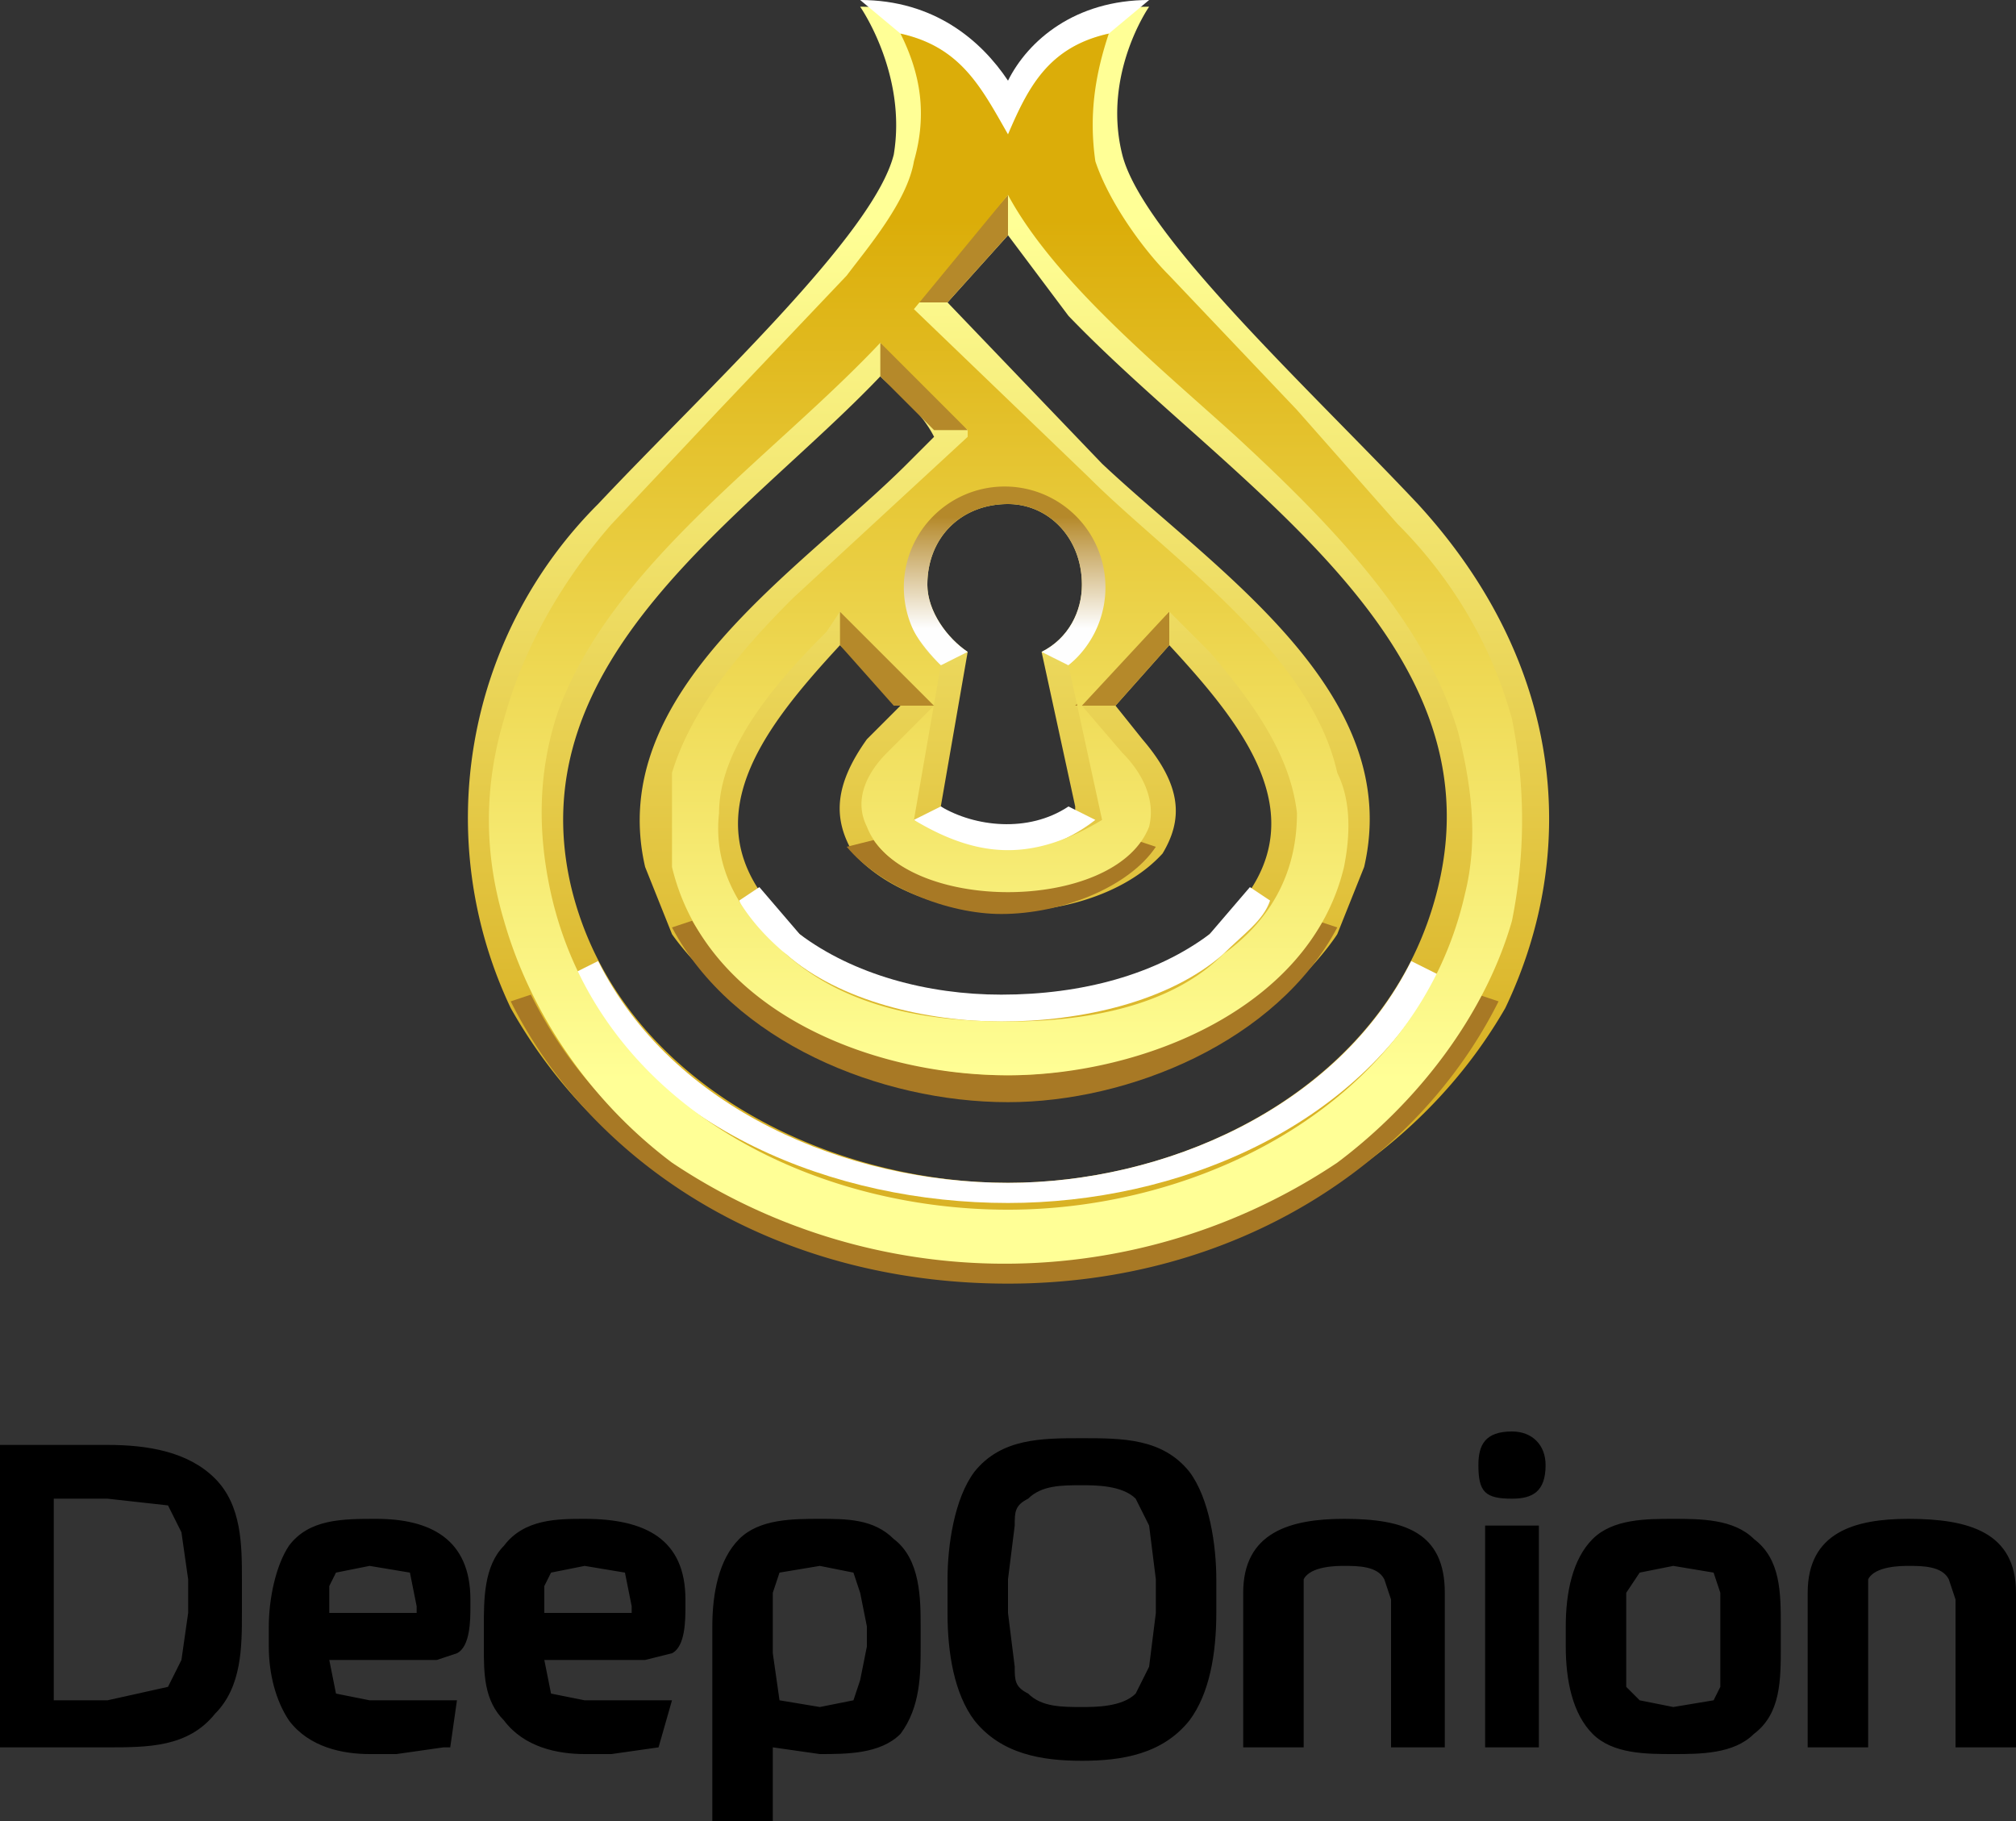 <svg xmlns="http://www.w3.org/2000/svg" width="300" height="271" viewBox="-58 -30 300 271">
  <rect x="-58" y="-30" width="300" height="271" fill="#333333" stroke="none"/>
  <title>Deep Onion</title>
  <defs>
    <linearGradient id="a" x1="-1840.7" x2="-1840.7" y1="-5139.5" y2="-3405.9" gradientTransform="matrix(.072 0 0 -.072 158 -239)" gradientUnits="userSpaceOnUse">
      <stop offset="0" stop-color="#D9B225"/>
      <stop offset="1" stop-color="#FFFF96"/>
    </linearGradient>
    <linearGradient id="b" x1="-1841.1" x2="-1841.1" y1="-4012.9" y2="-4243.2" gradientTransform="matrix(.072 0 0 -.072 158 -239)" gradientUnits="userSpaceOnUse">
      <stop offset="0" stop-color="#B5892A"/>
      <stop offset="1" stop-color="#FEFEFE"/>
    </linearGradient>
    <linearGradient id="c" x1="-1840.1" x2="-1840.1" y1="-5174.7" y2="-3398.5" gradientTransform="matrix(.072 0 0 -.072 158 -239)" gradientUnits="userSpaceOnUse">
      <stop offset="0" stop-color="#FFFF96"/>
      <stop offset="1" stop-color="#DBAD09"/>
    </linearGradient>
  </defs>
  <path fill="url(#a)" d="M87 48C71 31 46 8 43-4s4-22 4-22c-11 0-18 5-21 12-4-7-10-12-22-12 0 0 7 10 5 22C6 8-19 31-35 48a66 66 0 0 0-13 75c31 55 118 52 148 0 11-23 9-51-13-75zM26 149c-27 0-58-15-65-44-8-34 26-55 46-76 2 2 6 5 8 9l-4 4c-16 16-45 34-39 60l4 10s16 24 50 24 49-24 49-24l4-10c6-26-22-44-39-60L17 18l9-10 9 12c24 25 64 48 55 85-7 29-37 44-64 44zm20-66-4-5 8-9c12 13 24 28 6 43-8 7-19 10-30 10s-23-3-31-10c-18-15-6-30 6-43l9 9-5 5c-5 7-5 12-2 17 11 12 36 11 46 0 3-5 3-10-3-17zM36 94c-6 3-15 3-20-1l4-23c-3-2-6-6-6-10 0-7 5-12 12-12 6 0 11 5 11 12 0 4-2 8-6 10l5 23z" transform="translate(66 -3)"/>
  <path fill="#b5892a" d="M102 75h6l8-9v-5l-14 14zm-35-9v-5l14 14h-6Zm6-45v5l3 3 5 5h5c-4-5-7-9-13-13Zm5-6h5l9-10v-6L78 15Z"/>
  <path fill="#fff" d="M113-30c-11 0-18 6-21 12-4-6-11-12-22-12l6 5c9 2 12 8 16 15 3-7 6-13 15-15l6-5z"/>
  <path fill="url(#b)" d="m20 70-4 2c-3-3-6-7-6-12 0-8 7-16 16-16 8 0 15 7 15 16 1 4-2 9-6 12l-4-2c4-2 6-6 6-10 0-7-5-12-11-12-7 0-12 5-12 12 0 4 3 8 6 10z" transform="translate(66 -3)"/>
  <path fill="#fff" d="m78 92 4-2c5 3 13 4 19 0l4 2c-9 7-20 6-27 0z"/>
  <path fill="#a87925" d="M72 95c7 10 32 10 39 0l3 1c-4 6-14 10-23 10-8 0-18-4-23-10l4-1z"/>
  <path fill="#fff" d="m55 102 6 7c8 6 19 9 30 9 12 0 23-3 31-9l6-7 3 2c-1 3-4 5-7 8-8 7-21 10-33 10-11 0-24-3-32-10-3-2-6-5-7-8l3-2z"/>
  <path fill="#a87925" d="M45 107c9 15 29 23 47 23 17 0 37-8 46-23l3 1c-9 17-31 26-49 26-19 0-41-9-50-26l3-1z"/>
  <path fill="#fff" d="M31 113c11 22 37 33 61 33 23 0 49-11 60-33l4 2c-12 23-39 34-64 34-26 0-53-11-65-34Z"/>
  <path fill="#a87925" d="M18 119c12 24 39 42 74 42 34 0 61-18 73-42l-3-1c-5 10-12 18-21 24a85 85 0 0 1-49 15c-18 0-35-5-50-15-9-6-16-14-21-24l-3 1z"/>
  <path fill="url(#c)" d="M41-22c-9 2-12 8-15 15-4-7-7-13-16-15 3 6 4 12 2 19-1 6-7 13-10 17l-19 20-16 17c-7 8-13 18-16 29-3 10-3 20 0 30 4 14 13 27 25 36a89 89 0 0 0 99 0c12-9 22-22 26-36 2-10 2-20 0-30-3-11-9-21-17-29L69 34 50 14c-4-4-9-11-11-17-1-7 0-13 2-19zM20 38-6 62c-7 7-15 16-18 26v14c5 21 29 31 50 31 20 0 45-10 50-31 1-5 1-10-1-14-4-18-25-32-37-44L12 19 26 2c7 13 23 26 34 36 13 12 28 27 33 44 2 8 3 16 1 24-7 31-39 47-68 47-30 0-61-16-68-47-2-9-2-18 1-27 8-22 32-38 48-55l13 13zm23 47-6-7 13-14 3 3 3 3c6 7 12 15 13 24 0 9-4 16-11 21-8 8-21 10-32 10-12 0-24-2-33-10-6-5-11-12-10-21 0-10 9-20 16-27l2-3 14 14-7 7c-3 3-5 7-3 11 5 13 37 13 42 0 1-4-1-8-4-11zM16 72a15 15 0 1 1 19 0l5 23c-10 6-18 6-28 0l4-23z" transform="translate(66 -3)"/>
  <path d="M220 230h-9v-23c0-9 7-11 15-11 9 0 16 2 16 11v23h-9v-22l-1-3c-1-2-4-2-6-2-1 0-5 0-6 2v25zm-29-34c4 0 9 0 12 3 4 3 4 8 4 13v3c0 5 0 10-4 13-3 3-8 3-12 3s-9 0-12-3-4-8-4-13v-3c0-5 1-10 4-13s8-3 12-3zm7 19v-8l-1-3-6-1-5 1-2 3v14l2 2 5 1 6-1 1-2v-6zm-35 15v-33h8v33h-8zm9-42c0 4-2 5-5 5-4 0-5-1-5-5 0-3 1-5 5-5 3 0 5 2 5 5zm-36 42h-9v-23c0-9 7-11 15-11 9 0 15 2 15 11v23h-8v-22l-1-3c-1-2-4-2-6-2-1 0-5 0-6 2v25zm-33 2c-6 0-12-1-16-6-3-4-4-10-4-16v-5c0-5 1-12 4-16 4-5 10-5 16-5s12 0 16 5c3 4 4 11 4 16v5c0 6-1 12-4 16-4 5-10 6-16 6zm0-8c2 0 6 0 8-2l2-4 1-8v-5l-1-8-2-4c-2-2-6-2-8-2-3 0-6 0-8 2-2 1-2 2-2 4l-1 8v5l1 8c0 2 0 3 2 4 2 2 5 2 8 2zm-161 6v-45h16c6 0 12 1 16 5s4 10 4 15v5c0 5 0 11-4 15-4 5-10 5-16 5h-16Zm8-37v30h8l9-2 2-4 1-7v-5l-1-7-2-4-9-1h-8zm107 37v11h-9v-29c0-5 1-10 4-13s8-3 12-3 8 0 11 3c4 3 4 9 4 13v3c0 4 0 9-3 13-3 3-8 3-12 3l-7-1zm7-6 5-1 1-3 1-5v-3l-1-5-1-3-5-1-6 1-1 3v9l1 7 6 1zm-41-7 1 5 5 1h13l-2 7-7 1h-4c-4 0-9-1-12-5-3-3-3-7-3-11v-3c0-4 0-9 3-12 3-4 8-4 12-4 9 0 15 3 15 12v1c0 2 0 6-2 7l-4 1H23Zm0-7h13v-1l-1-5-6-1-5 1-1 2v4zm-32 7 1 5 5 1h13l-1 7H8l-7 1h-4c-4 0-9-1-12-5-2-3-3-7-3-11v-3c0-4 1-9 3-12 3-4 8-4 13-4 8 0 14 3 14 12v1c0 2 0 6-2 7l-3 1H-9zm0-7H4v-1l-1-5-6-1-5 1-1 2v4z"/>
</svg>
